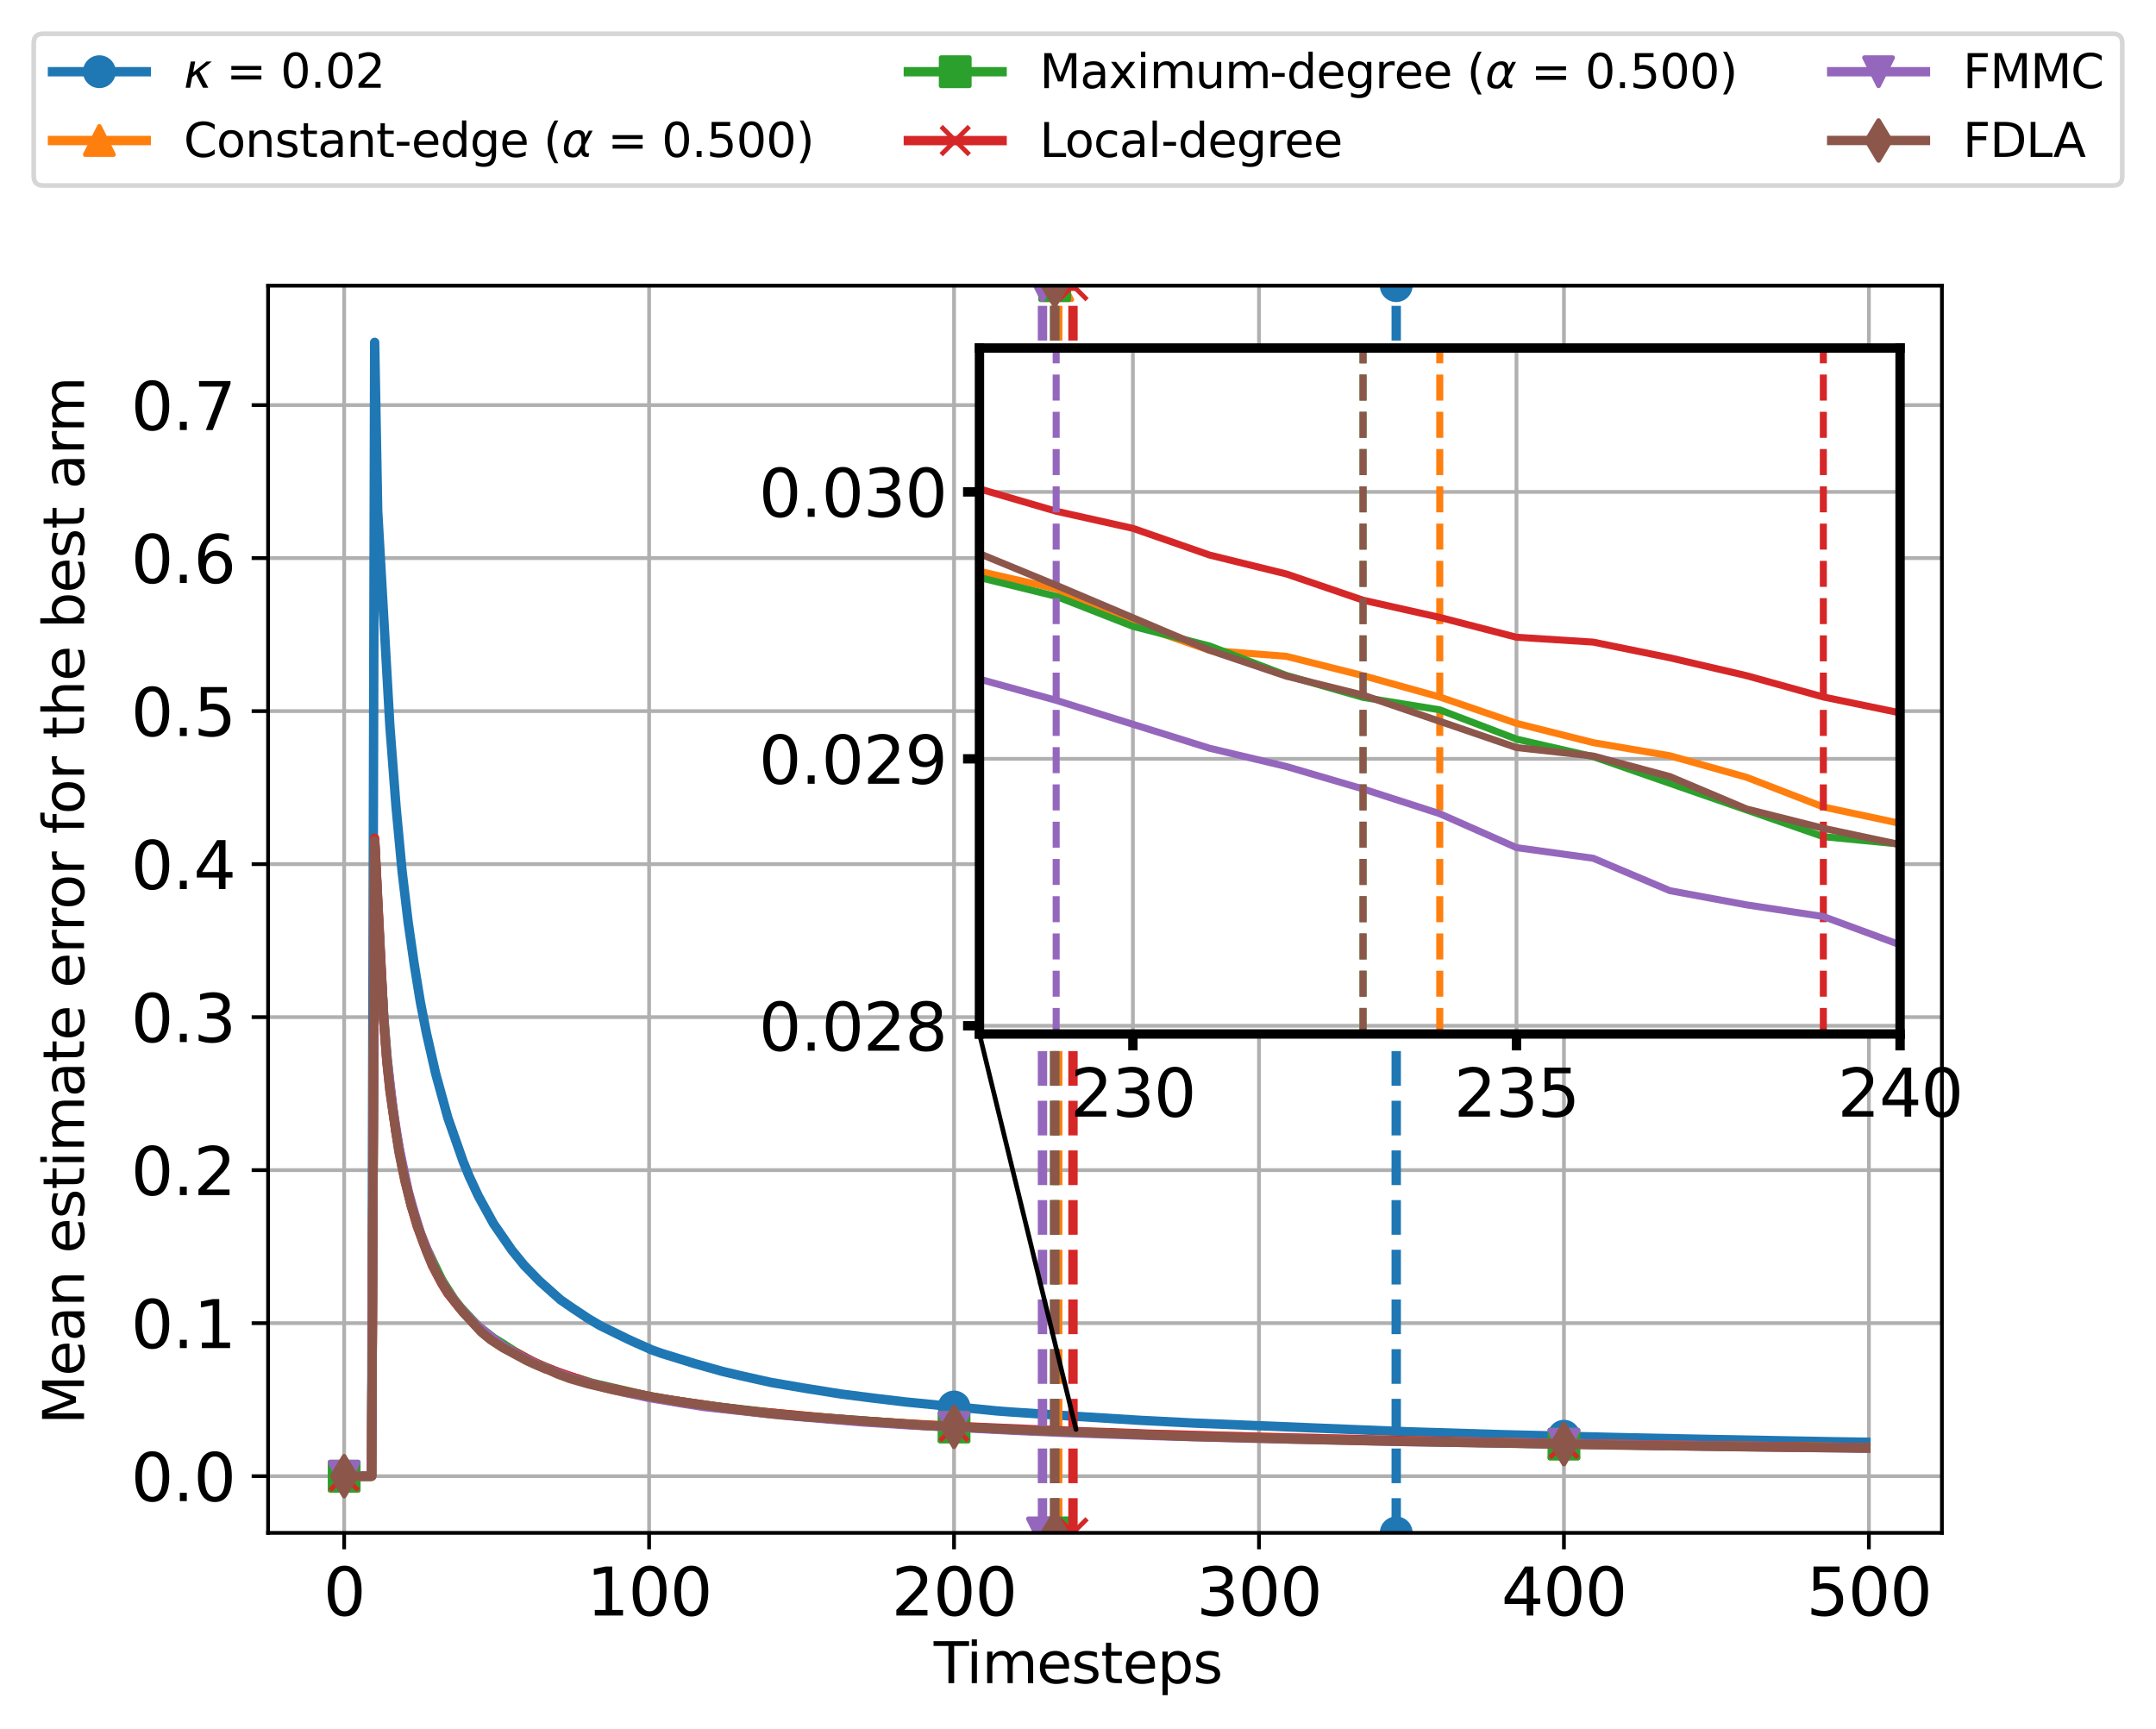 <?xml version="1.0" encoding="utf-8" standalone="no"?>
<!DOCTYPE svg PUBLIC "-//W3C//DTD SVG 1.1//EN"
  "http://www.w3.org/Graphics/SVG/1.1/DTD/svg11.dtd">
<svg xmlns:xlink="http://www.w3.org/1999/xlink" width="459.991pt" height="368.824pt" viewBox="0 0 459.991 368.824" xmlns="http://www.w3.org/2000/svg" version="1.1">
 <defs>
  <style type="text/css">*{stroke-linejoin: round; stroke-linecap: butt}</style>
 </defs>
 <g id="figure_1">
  <g id="patch_1">
   <path d="M 0 368.824 
L 459.991 368.824 
L 459.991 0 
L 0 0 
z
" style="fill: #ffffff"/>
  </g>
  <g id="axes_1">
   <g id="patch_2">
    <path d="M 57.195 327.064 
L 414.315 327.064 
L 414.315 60.952 
L 57.195 60.952 
z
" style="fill: #ffffff"/>
   </g>
   <g id="PolyCollection_1">
    <path d="M 221.767 304.998 
L 221.767 305.837 
L 229.575 305.837 
L 229.575 304.998 
L 229.575 304.998 
L 221.767 304.998 
z
" clip-path="url(#pcb32b537ea)" style="fill-opacity: 0.2"/>
   </g>
   <g id="matplotlib.axis_1">
    <g id="xtick_1">
     <g id="line2d_1">
      <path d="M 73.428 327.064 
L 73.428 60.952 
" clip-path="url(#pcb32b537ea)" style="fill: none; stroke: #b0b0b0; stroke-width: 0.8; stroke-linecap: square"/>
     </g>
     <g id="line2d_2">
      <defs>
       <path id="m7ed388813e" d="M 0 0 
L 0 3.5 
" style="stroke: #000000; stroke-width: 0.8"/>
      </defs>
      <g>
       <use xlink:href="#m7ed388813e" x="73.428" y="327.064" style="stroke: #000000; stroke-width: 0.8"/>
      </g>
     </g>
     <g id="text_1">
      <!-- 0 -->
      <g transform="translate(68.974 344.702) scale(0.14 -0.14)">
       <defs>
        <path id="DejaVuSans-30" d="M 2034 4250 
Q 1547 4250 1301 3770 
Q 1056 3291 1056 2328 
Q 1056 1369 1301 889 
Q 1547 409 2034 409 
Q 2525 409 2770 889 
Q 3016 1369 3016 2328 
Q 3016 3291 2770 3770 
Q 2525 4250 2034 4250 
z
M 2034 4750 
Q 2819 4750 3233 4129 
Q 3647 3509 3647 2328 
Q 3647 1150 3233 529 
Q 2819 -91 2034 -91 
Q 1250 -91 836 529 
Q 422 1150 422 2328 
Q 422 3509 836 4129 
Q 1250 4750 2034 4750 
z
" transform="scale(0.016)"/>
       </defs>
       <use xlink:href="#DejaVuSans-30"/>
      </g>
     </g>
    </g>
    <g id="xtick_2">
     <g id="line2d_3">
      <path d="M 138.489 327.064 
L 138.489 60.952 
" clip-path="url(#pcb32b537ea)" style="fill: none; stroke: #b0b0b0; stroke-width: 0.8; stroke-linecap: square"/>
     </g>
     <g id="line2d_4">
      <g>
       <use xlink:href="#m7ed388813e" x="138.489" y="327.064" style="stroke: #000000; stroke-width: 0.8"/>
      </g>
     </g>
     <g id="text_2">
      <!-- 100 -->
      <g transform="translate(125.128 344.702) scale(0.14 -0.14)">
       <defs>
        <path id="DejaVuSans-31" d="M 794 531 
L 1825 531 
L 1825 4091 
L 703 3866 
L 703 4441 
L 1819 4666 
L 2450 4666 
L 2450 531 
L 3481 531 
L 3481 0 
L 794 0 
L 794 531 
z
" transform="scale(0.016)"/>
       </defs>
       <use xlink:href="#DejaVuSans-31"/>
       <use xlink:href="#DejaVuSans-30" x="63.623"/>
       <use xlink:href="#DejaVuSans-30" x="127.246"/>
      </g>
     </g>
    </g>
    <g id="xtick_3">
     <g id="line2d_5">
      <path d="M 203.55 327.064 
L 203.55 60.952 
" clip-path="url(#pcb32b537ea)" style="fill: none; stroke: #b0b0b0; stroke-width: 0.8; stroke-linecap: square"/>
     </g>
     <g id="line2d_6">
      <g>
       <use xlink:href="#m7ed388813e" x="203.55" y="327.064" style="stroke: #000000; stroke-width: 0.8"/>
      </g>
     </g>
     <g id="text_3">
      <!-- 200 -->
      <g transform="translate(190.189 344.702) scale(0.14 -0.14)">
       <defs>
        <path id="DejaVuSans-32" d="M 1228 531 
L 3431 531 
L 3431 0 
L 469 0 
L 469 531 
Q 828 903 1448 1529 
Q 2069 2156 2228 2338 
Q 2531 2678 2651 2914 
Q 2772 3150 2772 3378 
Q 2772 3750 2511 3984 
Q 2250 4219 1831 4219 
Q 1534 4219 1204 4116 
Q 875 4013 500 3803 
L 500 4441 
Q 881 4594 1212 4672 
Q 1544 4750 1819 4750 
Q 2544 4750 2975 4387 
Q 3406 4025 3406 3419 
Q 3406 3131 3298 2873 
Q 3191 2616 2906 2266 
Q 2828 2175 2409 1742 
Q 1991 1309 1228 531 
z
" transform="scale(0.016)"/>
       </defs>
       <use xlink:href="#DejaVuSans-32"/>
       <use xlink:href="#DejaVuSans-30" x="63.623"/>
       <use xlink:href="#DejaVuSans-30" x="127.246"/>
      </g>
     </g>
    </g>
    <g id="xtick_4">
     <g id="line2d_7">
      <path d="M 268.611 327.064 
L 268.611 60.952 
" clip-path="url(#pcb32b537ea)" style="fill: none; stroke: #b0b0b0; stroke-width: 0.8; stroke-linecap: square"/>
     </g>
     <g id="line2d_8">
      <g>
       <use xlink:href="#m7ed388813e" x="268.611" y="327.064" style="stroke: #000000; stroke-width: 0.8"/>
      </g>
     </g>
     <g id="text_4">
      <!-- 300 -->
      <g transform="translate(255.25 344.702) scale(0.14 -0.14)">
       <defs>
        <path id="DejaVuSans-33" d="M 2597 2516 
Q 3050 2419 3304 2112 
Q 3559 1806 3559 1356 
Q 3559 666 3084 287 
Q 2609 -91 1734 -91 
Q 1441 -91 1130 -33 
Q 819 25 488 141 
L 488 750 
Q 750 597 1062 519 
Q 1375 441 1716 441 
Q 2309 441 2620 675 
Q 2931 909 2931 1356 
Q 2931 1769 2642 2001 
Q 2353 2234 1838 2234 
L 1294 2234 
L 1294 2753 
L 1863 2753 
Q 2328 2753 2575 2939 
Q 2822 3125 2822 3475 
Q 2822 3834 2567 4026 
Q 2313 4219 1838 4219 
Q 1578 4219 1281 4162 
Q 984 4106 628 3988 
L 628 4550 
Q 988 4650 1302 4700 
Q 1616 4750 1894 4750 
Q 2613 4750 3031 4423 
Q 3450 4097 3450 3541 
Q 3450 3153 3228 2886 
Q 3006 2619 2597 2516 
z
" transform="scale(0.016)"/>
       </defs>
       <use xlink:href="#DejaVuSans-33"/>
       <use xlink:href="#DejaVuSans-30" x="63.623"/>
       <use xlink:href="#DejaVuSans-30" x="127.246"/>
      </g>
     </g>
    </g>
    <g id="xtick_5">
     <g id="line2d_9">
      <path d="M 333.672 327.064 
L 333.672 60.952 
" clip-path="url(#pcb32b537ea)" style="fill: none; stroke: #b0b0b0; stroke-width: 0.8; stroke-linecap: square"/>
     </g>
     <g id="line2d_10">
      <g>
       <use xlink:href="#m7ed388813e" x="333.672" y="327.064" style="stroke: #000000; stroke-width: 0.8"/>
      </g>
     </g>
     <g id="text_5">
      <!-- 400 -->
      <g transform="translate(320.311 344.702) scale(0.14 -0.14)">
       <defs>
        <path id="DejaVuSans-34" d="M 2419 4116 
L 825 1625 
L 2419 1625 
L 2419 4116 
z
M 2253 4666 
L 3047 4666 
L 3047 1625 
L 3713 1625 
L 3713 1100 
L 3047 1100 
L 3047 0 
L 2419 0 
L 2419 1100 
L 313 1100 
L 313 1709 
L 2253 4666 
z
" transform="scale(0.016)"/>
       </defs>
       <use xlink:href="#DejaVuSans-34"/>
       <use xlink:href="#DejaVuSans-30" x="63.623"/>
       <use xlink:href="#DejaVuSans-30" x="127.246"/>
      </g>
     </g>
    </g>
    <g id="xtick_6">
     <g id="line2d_11">
      <path d="M 398.733 327.064 
L 398.733 60.952 
" clip-path="url(#pcb32b537ea)" style="fill: none; stroke: #b0b0b0; stroke-width: 0.8; stroke-linecap: square"/>
     </g>
     <g id="line2d_12">
      <g>
       <use xlink:href="#m7ed388813e" x="398.733" y="327.064" style="stroke: #000000; stroke-width: 0.8"/>
      </g>
     </g>
     <g id="text_6">
      <!-- 500 -->
      <g transform="translate(385.372 344.702) scale(0.14 -0.14)">
       <defs>
        <path id="DejaVuSans-35" d="M 691 4666 
L 3169 4666 
L 3169 4134 
L 1269 4134 
L 1269 2991 
Q 1406 3038 1543 3061 
Q 1681 3084 1819 3084 
Q 2600 3084 3056 2656 
Q 3513 2228 3513 1497 
Q 3513 744 3044 326 
Q 2575 -91 1722 -91 
Q 1428 -91 1123 -41 
Q 819 9 494 109 
L 494 744 
Q 775 591 1075 516 
Q 1375 441 1709 441 
Q 2250 441 2565 725 
Q 2881 1009 2881 1497 
Q 2881 1984 2565 2268 
Q 2250 2553 1709 2553 
Q 1456 2553 1204 2497 
Q 953 2441 691 2322 
L 691 4666 
z
" transform="scale(0.016)"/>
       </defs>
       <use xlink:href="#DejaVuSans-35"/>
       <use xlink:href="#DejaVuSans-30" x="63.623"/>
       <use xlink:href="#DejaVuSans-30" x="127.246"/>
      </g>
     </g>
    </g>
   </g>
   <g id="matplotlib.axis_2">
    <g id="ytick_1">
     <g id="line2d_13">
      <path d="M 57.195 314.968 
L 414.315 314.968 
" clip-path="url(#pcb32b537ea)" style="fill: none; stroke: #b0b0b0; stroke-width: 0.8; stroke-linecap: square"/>
     </g>
     <g id="line2d_14">
      <defs>
       <path id="m2d69fd4d0e" d="M 0 0 
L -3.5 0 
" style="stroke: #000000; stroke-width: 0.8"/>
      </defs>
      <g>
       <use xlink:href="#m2d69fd4d0e" x="57.195" y="314.968" style="stroke: #000000; stroke-width: 0.8"/>
      </g>
     </g>
     <g id="text_7">
      <!-- 0.0 -->
      <g transform="translate(27.931 320.287) scale(0.14 -0.14)">
       <defs>
        <path id="DejaVuSans-2e" d="M 684 794 
L 1344 794 
L 1344 0 
L 684 0 
L 684 794 
z
" transform="scale(0.016)"/>
       </defs>
       <use xlink:href="#DejaVuSans-30"/>
       <use xlink:href="#DejaVuSans-2e" x="63.623"/>
       <use xlink:href="#DejaVuSans-30" x="95.41"/>
      </g>
     </g>
    </g>
    <g id="ytick_2">
     <g id="line2d_15">
      <path d="M 57.195 282.32 
L 414.315 282.32 
" clip-path="url(#pcb32b537ea)" style="fill: none; stroke: #b0b0b0; stroke-width: 0.8; stroke-linecap: square"/>
     </g>
     <g id="line2d_16">
      <g>
       <use xlink:href="#m2d69fd4d0e" x="57.195" y="282.32" style="stroke: #000000; stroke-width: 0.8"/>
      </g>
     </g>
     <g id="text_8">
      <!-- 0.1 -->
      <g transform="translate(27.931 287.639) scale(0.14 -0.14)">
       <use xlink:href="#DejaVuSans-30"/>
       <use xlink:href="#DejaVuSans-2e" x="63.623"/>
       <use xlink:href="#DejaVuSans-31" x="95.41"/>
      </g>
     </g>
    </g>
    <g id="ytick_3">
     <g id="line2d_17">
      <path d="M 57.195 249.672 
L 414.315 249.672 
" clip-path="url(#pcb32b537ea)" style="fill: none; stroke: #b0b0b0; stroke-width: 0.8; stroke-linecap: square"/>
     </g>
     <g id="line2d_18">
      <g>
       <use xlink:href="#m2d69fd4d0e" x="57.195" y="249.672" style="stroke: #000000; stroke-width: 0.8"/>
      </g>
     </g>
     <g id="text_9">
      <!-- 0.2 -->
      <g transform="translate(27.931 254.991) scale(0.14 -0.14)">
       <use xlink:href="#DejaVuSans-30"/>
       <use xlink:href="#DejaVuSans-2e" x="63.623"/>
       <use xlink:href="#DejaVuSans-32" x="95.41"/>
      </g>
     </g>
    </g>
    <g id="ytick_4">
     <g id="line2d_19">
      <path d="M 57.195 217.024 
L 414.315 217.024 
" clip-path="url(#pcb32b537ea)" style="fill: none; stroke: #b0b0b0; stroke-width: 0.8; stroke-linecap: square"/>
     </g>
     <g id="line2d_20">
      <g>
       <use xlink:href="#m2d69fd4d0e" x="57.195" y="217.024" style="stroke: #000000; stroke-width: 0.8"/>
      </g>
     </g>
     <g id="text_10">
      <!-- 0.3 -->
      <g transform="translate(27.931 222.343) scale(0.14 -0.14)">
       <use xlink:href="#DejaVuSans-30"/>
       <use xlink:href="#DejaVuSans-2e" x="63.623"/>
       <use xlink:href="#DejaVuSans-33" x="95.41"/>
      </g>
     </g>
    </g>
    <g id="ytick_5">
     <g id="line2d_21">
      <path d="M 57.195 184.376 
L 414.315 184.376 
" clip-path="url(#pcb32b537ea)" style="fill: none; stroke: #b0b0b0; stroke-width: 0.8; stroke-linecap: square"/>
     </g>
     <g id="line2d_22">
      <g>
       <use xlink:href="#m2d69fd4d0e" x="57.195" y="184.376" style="stroke: #000000; stroke-width: 0.8"/>
      </g>
     </g>
     <g id="text_11">
      <!-- 0.4 -->
      <g transform="translate(27.931 189.695) scale(0.14 -0.14)">
       <use xlink:href="#DejaVuSans-30"/>
       <use xlink:href="#DejaVuSans-2e" x="63.623"/>
       <use xlink:href="#DejaVuSans-34" x="95.41"/>
      </g>
     </g>
    </g>
    <g id="ytick_6">
     <g id="line2d_23">
      <path d="M 57.195 151.728 
L 414.315 151.728 
" clip-path="url(#pcb32b537ea)" style="fill: none; stroke: #b0b0b0; stroke-width: 0.8; stroke-linecap: square"/>
     </g>
     <g id="line2d_24">
      <g>
       <use xlink:href="#m2d69fd4d0e" x="57.195" y="151.728" style="stroke: #000000; stroke-width: 0.8"/>
      </g>
     </g>
     <g id="text_12">
      <!-- 0.5 -->
      <g transform="translate(27.931 157.047) scale(0.14 -0.14)">
       <use xlink:href="#DejaVuSans-30"/>
       <use xlink:href="#DejaVuSans-2e" x="63.623"/>
       <use xlink:href="#DejaVuSans-35" x="95.41"/>
      </g>
     </g>
    </g>
    <g id="ytick_7">
     <g id="line2d_25">
      <path d="M 57.195 119.081 
L 414.315 119.081 
" clip-path="url(#pcb32b537ea)" style="fill: none; stroke: #b0b0b0; stroke-width: 0.8; stroke-linecap: square"/>
     </g>
     <g id="line2d_26">
      <g>
       <use xlink:href="#m2d69fd4d0e" x="57.195" y="119.081" style="stroke: #000000; stroke-width: 0.8"/>
      </g>
     </g>
     <g id="text_13">
      <!-- 0.6 -->
      <g transform="translate(27.931 124.399) scale(0.14 -0.14)">
       <defs>
        <path id="DejaVuSans-36" d="M 2113 2584 
Q 1688 2584 1439 2293 
Q 1191 2003 1191 1497 
Q 1191 994 1439 701 
Q 1688 409 2113 409 
Q 2538 409 2786 701 
Q 3034 994 3034 1497 
Q 3034 2003 2786 2293 
Q 2538 2584 2113 2584 
z
M 3366 4563 
L 3366 3988 
Q 3128 4100 2886 4159 
Q 2644 4219 2406 4219 
Q 1781 4219 1451 3797 
Q 1122 3375 1075 2522 
Q 1259 2794 1537 2939 
Q 1816 3084 2150 3084 
Q 2853 3084 3261 2657 
Q 3669 2231 3669 1497 
Q 3669 778 3244 343 
Q 2819 -91 2113 -91 
Q 1303 -91 875 529 
Q 447 1150 447 2328 
Q 447 3434 972 4092 
Q 1497 4750 2381 4750 
Q 2619 4750 2861 4703 
Q 3103 4656 3366 4563 
z
" transform="scale(0.016)"/>
       </defs>
       <use xlink:href="#DejaVuSans-30"/>
       <use xlink:href="#DejaVuSans-2e" x="63.623"/>
       <use xlink:href="#DejaVuSans-36" x="95.41"/>
      </g>
     </g>
    </g>
    <g id="ytick_8">
     <g id="line2d_27">
      <path d="M 57.195 86.433 
L 414.315 86.433 
" clip-path="url(#pcb32b537ea)" style="fill: none; stroke: #b0b0b0; stroke-width: 0.8; stroke-linecap: square"/>
     </g>
     <g id="line2d_28">
      <g>
       <use xlink:href="#m2d69fd4d0e" x="57.195" y="86.433" style="stroke: #000000; stroke-width: 0.8"/>
      </g>
     </g>
     <g id="text_14">
      <!-- 0.7 -->
      <g transform="translate(27.931 91.752) scale(0.14 -0.14)">
       <defs>
        <path id="DejaVuSans-37" d="M 525 4666 
L 3525 4666 
L 3525 4397 
L 1831 0 
L 1172 0 
L 2766 4134 
L 525 4134 
L 525 4666 
z
" transform="scale(0.016)"/>
       </defs>
       <use xlink:href="#DejaVuSans-30"/>
       <use xlink:href="#DejaVuSans-2e" x="63.623"/>
       <use xlink:href="#DejaVuSans-37" x="95.41"/>
      </g>
     </g>
    </g>
   </g>
   <g id="line2d_29">
    <path d="M 73.428 314.968 
L 79.284 314.968 
L 79.934 73.048 
L 80.585 109.035 
L 83.187 154.998 
L 84.488 172.025 
L 85.79 185.925 
L 87.091 196.836 
L 88.392 205.875 
L 89.693 213.843 
L 90.995 220.487 
L 92.946 229.057 
L 95.549 238.498 
L 98.802 247.793 
L 100.103 250.996 
L 102.055 255.189 
L 105.308 261.11 
L 109.212 266.755 
L 111.814 269.953 
L 115.067 273.308 
L 119.621 277.363 
L 122.224 279.158 
L 123.525 280.015 
L 125.477 281.323 
L 128.079 282.857 
L 133.935 285.725 
L 135.887 286.615 
L 139.14 288.056 
L 141.092 288.745 
L 148.248 290.959 
L 154.104 292.606 
L 158.007 293.523 
L 161.911 294.393 
L 164.513 294.97 
L 171.67 296.197 
L 179.478 297.441 
L 186.634 298.354 
L 193.14 299.126 
L 212.659 301.045 
L 215.912 301.288 
L 229.575 302.202 
L 243.237 303.049 
L 254.948 303.648 
L 299.84 305.474 
L 320.009 306.096 
L 334.323 306.46 
L 347.335 306.776 
L 363.6 307.107 
L 390.926 307.615 
L 398.083 307.724 
L 398.083 307.724 
" clip-path="url(#pcb32b537ea)" style="fill: none; stroke: #1f77b4; stroke-width: 2; stroke-linecap: square"/>
    <defs>
     <path id="m33274b8ca6" d="M 0 3 
C 0.796 3 1.559 2.684 2.121 2.121 
C 2.684 1.559 3 0.796 3 0 
C 3 -0.796 2.684 -1.559 2.121 -2.121 
C 1.559 -2.684 0.796 -3 0 -3 
C -0.796 -3 -1.559 -2.684 -2.121 -2.121 
C -2.684 -1.559 -3 -0.796 -3 0 
C -3 0.796 -2.684 1.559 -2.121 2.121 
C -1.559 2.684 -0.796 3 0 3 
z
" style="stroke: #1f77b4"/>
    </defs>
    <g clip-path="url(#pcb32b537ea)">
     <use xlink:href="#m33274b8ca6" x="73.428" y="314.968" style="fill: #1f77b4; stroke: #1f77b4"/>
     <use xlink:href="#m33274b8ca6" x="203.55" y="300.204" style="fill: #1f77b4; stroke: #1f77b4"/>
     <use xlink:href="#m33274b8ca6" x="333.672" y="306.442" style="fill: #1f77b4; stroke: #1f77b4"/>
    </g>
   </g>
   <g id="line2d_30">
    <path d="M 297.889 327.064 
L 297.889 60.952 
" clip-path="url(#pcb32b537ea)" style="fill: none; stroke-dasharray: 7.4,3.2; stroke-dashoffset: 0; stroke: #1f77b4; stroke-width: 2"/>
    <g clip-path="url(#pcb32b537ea)">
     <use xlink:href="#m33274b8ca6" x="297.889" y="327.064" style="fill: #1f77b4; stroke: #1f77b4"/>
     <use xlink:href="#m33274b8ca6" x="297.889" y="60.952" style="fill: #1f77b4; stroke: #1f77b4"/>
    </g>
   </g>
   <g id="line2d_31">
    <path d="M 73.428 314.968 
L 79.284 314.968 
L 79.934 180.127 
L 81.235 206.388 
L 81.886 217.922 
L 82.537 226.036 
L 83.838 237.042 
L 85.139 245.589 
L 86.44 252.093 
L 89.043 261.501 
L 90.995 266.481 
L 91.645 267.686 
L 93.597 272.013 
L 94.898 274.293 
L 96.85 277.255 
L 99.452 280.533 
L 100.103 281.142 
L 100.754 281.985 
L 104.007 284.995 
L 106.609 286.673 
L 108.561 287.918 
L 112.465 290.032 
L 118.971 292.905 
L 120.272 293.312 
L 121.573 293.682 
L 124.176 294.547 
L 129.381 296.168 
L 132.634 296.945 
L 143.694 298.997 
L 154.104 300.47 
L 159.309 301.053 
L 183.381 303.205 
L 211.357 304.825 
L 216.562 305.051 
L 219.815 305.225 
L 225.02 305.398 
L 243.888 306.048 
L 256.25 306.379 
L 308.298 307.575 
L 351.889 308.308 
L 398.083 308.902 
L 398.083 308.902 
" clip-path="url(#pcb32b537ea)" style="fill: none; stroke: #ff7f0e; stroke-width: 2; stroke-linecap: square"/>
    <defs>
     <path id="m923ccc87a3" d="M 0 -3 
L -3 3 
L 3 3 
z
" style="stroke: #ff7f0e; stroke-linejoin: miter"/>
    </defs>
    <g clip-path="url(#pcb32b537ea)">
     <use xlink:href="#m923ccc87a3" x="73.428" y="314.968" style="fill: #ff7f0e; stroke: #ff7f0e; stroke-linejoin: miter"/>
     <use xlink:href="#m923ccc87a3" x="203.55" y="304.444" style="fill: #ff7f0e; stroke: #ff7f0e; stroke-linejoin: miter"/>
     <use xlink:href="#m923ccc87a3" x="333.672" y="308.027" style="fill: #ff7f0e; stroke: #ff7f0e; stroke-linejoin: miter"/>
    </g>
   </g>
   <g id="line2d_32">
    <path d="M 225.671 327.064 
L 225.671 60.952 
" clip-path="url(#pcb32b537ea)" style="fill: none; stroke-dasharray: 7.4,3.2; stroke-dashoffset: 0; stroke: #ff7f0e; stroke-width: 2"/>
    <g clip-path="url(#pcb32b537ea)">
     <use xlink:href="#m923ccc87a3" x="225.671" y="327.064" style="fill: #ff7f0e; stroke: #ff7f0e; stroke-linejoin: miter"/>
     <use xlink:href="#m923ccc87a3" x="225.671" y="60.952" style="fill: #ff7f0e; stroke: #ff7f0e; stroke-linejoin: miter"/>
    </g>
   </g>
   <g id="line2d_33">
    <path d="M 73.428 314.968 
L 79.284 314.968 
L 79.934 179.515 
L 81.235 205.919 
L 81.886 217.018 
L 82.537 225.204 
L 83.187 231.812 
L 84.488 241.419 
L 85.79 248.517 
L 87.091 254.647 
L 87.741 257.282 
L 89.693 263.202 
L 90.344 265.134 
L 94.248 273.165 
L 96.85 277.238 
L 98.151 278.897 
L 101.404 282.375 
L 102.055 283.047 
L 103.356 284.037 
L 105.308 285.57 
L 107.26 286.773 
L 109.862 288.449 
L 113.766 290.658 
L 120.923 293.588 
L 123.525 294.28 
L 126.127 295.099 
L 138.489 297.971 
L 143.694 298.861 
L 153.453 300.25 
L 170.369 302.16 
L 197.695 304.172 
L 208.104 304.664 
L 217.213 305.101 
L 222.418 305.301 
L 229.575 305.604 
L 249.093 306.264 
L 260.153 306.567 
L 266.659 306.739 
L 295.937 307.393 
L 313.503 307.748 
L 333.022 308.115 
L 361.648 308.505 
L 398.083 308.907 
L 398.083 308.907 
" clip-path="url(#pcb32b537ea)" style="fill: none; stroke: #2ca02c; stroke-width: 2; stroke-linecap: square"/>
    <defs>
     <path id="m4c740feba6" d="M -3 3 
L 3 3 
L 3 -3 
L -3 -3 
z
" style="stroke: #2ca02c; stroke-linejoin: miter"/>
    </defs>
    <g clip-path="url(#pcb32b537ea)">
     <use xlink:href="#m4c740feba6" x="73.428" y="314.968" style="fill: #2ca02c; stroke: #2ca02c; stroke-linejoin: miter"/>
     <use xlink:href="#m4c740feba6" x="203.55" y="304.472" style="fill: #2ca02c; stroke: #2ca02c; stroke-linejoin: miter"/>
     <use xlink:href="#m4c740feba6" x="333.672" y="308.127" style="fill: #2ca02c; stroke: #2ca02c; stroke-linejoin: miter"/>
    </g>
   </g>
   <g id="line2d_34">
    <path d="M 225.02 327.064 
L 225.02 60.952 
" clip-path="url(#pcb32b537ea)" style="fill: none; stroke-dasharray: 7.4,3.2; stroke-dashoffset: 0; stroke: #2ca02c; stroke-width: 2"/>
    <g clip-path="url(#pcb32b537ea)">
     <use xlink:href="#m4c740feba6" x="225.02" y="327.064" style="fill: #2ca02c; stroke: #2ca02c; stroke-linejoin: miter"/>
     <use xlink:href="#m4c740feba6" x="225.02" y="60.952" style="fill: #2ca02c; stroke: #2ca02c; stroke-linejoin: miter"/>
    </g>
   </g>
   <g id="line2d_35">
    <path d="M 73.428 314.968 
L 79.284 314.968 
L 79.934 178.86 
L 81.886 217.998 
L 82.537 226.503 
L 83.187 232.424 
L 84.488 241.619 
L 85.79 248.872 
L 87.741 257.231 
L 89.043 261.706 
L 90.995 266.923 
L 92.296 270.134 
L 94.248 273.83 
L 95.549 275.943 
L 98.151 279.191 
L 101.404 282.622 
L 104.007 284.946 
L 105.959 286.416 
L 108.561 287.979 
L 109.862 288.547 
L 111.163 289.224 
L 114.416 290.909 
L 116.368 291.79 
L 118.32 292.53 
L 125.477 295.038 
L 128.079 295.734 
L 139.79 298.271 
L 153.453 300.278 
L 159.959 301.077 
L 163.212 301.414 
L 166.465 301.689 
L 170.369 302.051 
L 176.224 302.623 
L 181.429 303.073 
L 185.984 303.358 
L 195.092 303.964 
L 232.177 305.55 
L 237.382 305.708 
L 245.189 306.01 
L 254.948 306.285 
L 260.804 306.458 
L 270.563 306.736 
L 286.178 307.087 
L 310.25 307.602 
L 327.817 307.933 
L 366.203 308.501 
L 398.083 308.897 
L 398.083 308.897 
" clip-path="url(#pcb32b537ea)" style="fill: none; stroke: #d62728; stroke-width: 2; stroke-linecap: square"/>
    <defs>
     <path id="mcedbae12f1" d="M -3 3 
L 3 -3 
M -3 -3 
L 3 3 
" style="stroke: #d62728"/>
    </defs>
    <g clip-path="url(#pcb32b537ea)">
     <use xlink:href="#mcedbae12f1" x="73.428" y="314.968" style="fill: #d62728; stroke: #d62728"/>
     <use xlink:href="#mcedbae12f1" x="203.55" y="304.396" style="fill: #d62728; stroke: #d62728"/>
     <use xlink:href="#mcedbae12f1" x="333.672" y="308.023" style="fill: #d62728; stroke: #d62728"/>
    </g>
   </g>
   <g id="line2d_36">
    <path d="M 228.924 327.064 
L 228.924 60.952 
" clip-path="url(#pcb32b537ea)" style="fill: none; stroke-dasharray: 7.4,3.2; stroke-dashoffset: 0; stroke: #d62728; stroke-width: 2"/>
    <g clip-path="url(#pcb32b537ea)">
     <use xlink:href="#mcedbae12f1" x="228.924" y="327.064" style="fill: #d62728; stroke: #d62728"/>
     <use xlink:href="#mcedbae12f1" x="228.924" y="60.952" style="fill: #d62728; stroke: #d62728"/>
    </g>
   </g>
   <g id="line2d_37">
    <path d="M 73.428 314.968 
L 79.284 314.968 
L 79.934 179.661 
L 81.235 206.236 
L 81.886 217.303 
L 82.537 225.355 
L 83.838 236.681 
L 85.139 244.898 
L 87.091 254.208 
L 88.392 258.793 
L 89.693 263.064 
L 92.946 271.2 
L 94.898 274.566 
L 96.85 277.381 
L 98.802 279.862 
L 101.404 282.477 
L 105.308 285.725 
L 107.26 287.17 
L 109.862 288.723 
L 111.814 289.804 
L 115.067 291.367 
L 117.67 292.494 
L 121.573 293.933 
L 123.525 294.569 
L 124.826 294.978 
L 126.127 295.287 
L 128.079 295.82 
L 133.284 297.034 
L 134.585 297.336 
L 138.489 298.189 
L 143.043 298.933 
L 145.646 299.386 
L 150.2 300.103 
L 166.465 301.88 
L 170.369 302.228 
L 184.032 303.388 
L 189.887 303.75 
L 193.791 304.008 
L 215.912 305.147 
L 219.165 305.298 
L 228.273 305.679 
L 236.081 305.955 
L 245.84 306.286 
L 254.948 306.541 
L 266.659 306.853 
L 276.418 307.064 
L 284.876 307.235 
L 293.334 307.428 
L 299.84 307.58 
L 379.215 308.78 
L 398.083 308.983 
L 398.083 308.983 
" clip-path="url(#pcb32b537ea)" style="fill: none; stroke: #9467bd; stroke-width: 2; stroke-linecap: square"/>
    <defs>
     <path id="m550f57d34b" d="M -0 3 
L 3 -3 
L -3 -3 
z
" style="stroke: #9467bd; stroke-linejoin: miter"/>
    </defs>
    <g clip-path="url(#pcb32b537ea)">
     <use xlink:href="#m550f57d34b" x="73.428" y="314.968" style="fill: #9467bd; stroke: #9467bd; stroke-linejoin: miter"/>
     <use xlink:href="#m550f57d34b" x="203.55" y="304.559" style="fill: #9467bd; stroke: #9467bd; stroke-linejoin: miter"/>
     <use xlink:href="#m550f57d34b" x="333.672" y="308.159" style="fill: #9467bd; stroke: #9467bd; stroke-linejoin: miter"/>
    </g>
   </g>
   <g id="line2d_38">
    <path d="M 222.418 327.064 
L 222.418 60.952 
" clip-path="url(#pcb32b537ea)" style="fill: none; stroke-dasharray: 7.4,3.2; stroke-dashoffset: 0; stroke: #9467bd; stroke-width: 2"/>
    <g clip-path="url(#pcb32b537ea)">
     <use xlink:href="#m550f57d34b" x="222.418" y="327.064" style="fill: #9467bd; stroke: #9467bd; stroke-linejoin: miter"/>
     <use xlink:href="#m550f57d34b" x="222.418" y="60.952" style="fill: #9467bd; stroke: #9467bd; stroke-linejoin: miter"/>
    </g>
   </g>
   <g id="line2d_39">
    <path d="M 73.428 314.968 
L 79.284 314.968 
L 79.934 179.447 
L 81.886 217.84 
L 82.537 226.389 
L 83.187 232.696 
L 84.488 241.672 
L 85.139 245.923 
L 86.44 252.139 
L 87.741 257.203 
L 89.043 261.496 
L 90.995 266.895 
L 92.296 269.918 
L 94.248 273.634 
L 96.199 276.671 
L 97.501 278.309 
L 98.802 279.993 
L 102.706 284.227 
L 104.657 285.839 
L 107.26 287.538 
L 112.465 290.346 
L 113.766 290.948 
L 116.368 292.074 
L 117.019 292.282 
L 118.971 293.165 
L 121.573 294.131 
L 125.477 295.264 
L 130.682 296.476 
L 137.188 297.663 
L 139.14 298.06 
L 144.345 298.955 
L 148.899 299.659 
L 163.863 301.59 
L 171.67 302.277 
L 177.526 302.696 
L 184.682 303.229 
L 197.044 304.12 
L 221.117 305.222 
L 254.298 306.505 
L 266.659 306.793 
L 275.117 307.035 
L 288.129 307.331 
L 298.539 307.55 
L 344.733 308.329 
L 353.841 308.456 
L 375.962 308.74 
L 398.083 308.956 
L 398.083 308.956 
" clip-path="url(#pcb32b537ea)" style="fill: none; stroke: #8c564b; stroke-width: 2; stroke-linecap: square"/>
    <defs>
     <path id="m3393bc4f2e" d="M -0 4.243 
L 2.546 0 
L 0 -4.243 
L -2.546 -0 
z
" style="stroke: #8c564b; stroke-linejoin: miter"/>
    </defs>
    <g clip-path="url(#pcb32b537ea)">
     <use xlink:href="#m3393bc4f2e" x="73.428" y="314.968" style="fill: #8c564b; stroke: #8c564b; stroke-linejoin: miter"/>
     <use xlink:href="#m3393bc4f2e" x="203.55" y="304.445" style="fill: #8c564b; stroke: #8c564b; stroke-linejoin: miter"/>
     <use xlink:href="#m3393bc4f2e" x="333.672" y="308.136" style="fill: #8c564b; stroke: #8c564b; stroke-linejoin: miter"/>
    </g>
   </g>
   <g id="line2d_40">
    <path d="M 225.02 327.064 
L 225.02 60.952 
" clip-path="url(#pcb32b537ea)" style="fill: none; stroke-dasharray: 7.4,3.2; stroke-dashoffset: 0; stroke: #8c564b; stroke-width: 2"/>
    <g clip-path="url(#pcb32b537ea)">
     <use xlink:href="#m3393bc4f2e" x="225.02" y="327.064" style="fill: #8c564b; stroke: #8c564b; stroke-linejoin: miter"/>
     <use xlink:href="#m3393bc4f2e" x="225.02" y="60.952" style="fill: #8c564b; stroke: #8c564b; stroke-linejoin: miter"/>
    </g>
   </g>
   <g id="patch_3">
    <path d="M 57.195 327.064 
L 57.195 60.952 
" style="fill: none; stroke: #000000; stroke-width: 0.8; stroke-linejoin: miter; stroke-linecap: square"/>
   </g>
   <g id="patch_4">
    <path d="M 414.315 327.064 
L 414.315 60.952 
" style="fill: none; stroke: #000000; stroke-width: 0.8; stroke-linejoin: miter; stroke-linecap: square"/>
   </g>
   <g id="patch_5">
    <path d="M 57.195 327.064 
L 414.315 327.064 
" style="fill: none; stroke: #000000; stroke-width: 0.8; stroke-linejoin: miter; stroke-linecap: square"/>
   </g>
   <g id="patch_6">
    <path d="M 57.195 60.952 
L 414.315 60.952 
" style="fill: none; stroke: #000000; stroke-width: 0.8; stroke-linejoin: miter; stroke-linecap: square"/>
   </g>
   <g id="axes_2">
    <g id="patch_7">
     <path d="M 208.971 220.619 
L 405.387 220.619 
L 405.387 74.258 
L 208.971 74.258 
z
" style="fill: #ffffff"/>
    </g>
    <g id="matplotlib.axis_3">
     <g id="xtick_7">
      <g id="line2d_41">
       <path d="M 241.707 220.619 
L 241.707 74.258 
" clip-path="url(#pf3d55d5c95)" style="fill: none; stroke: #b0b0b0; stroke-width: 0.8; stroke-linecap: square"/>
      </g>
      <g id="line2d_42">
       <defs>
        <path id="m50f15dae5b" d="M 0 0 
L 0 3.5 
" style="stroke: #000000; stroke-width: 2"/>
       </defs>
       <g>
        <use xlink:href="#m50f15dae5b" x="241.707" y="220.619" style="stroke: #000000; stroke-width: 2"/>
       </g>
      </g>
      <g id="text_15">
       <!-- 230 -->
       <g transform="translate(228.346 238.257) scale(0.14 -0.14)">
        <use xlink:href="#DejaVuSans-32"/>
        <use xlink:href="#DejaVuSans-33" x="63.623"/>
        <use xlink:href="#DejaVuSans-30" x="127.246"/>
       </g>
      </g>
     </g>
     <g id="xtick_8">
      <g id="line2d_43">
       <path d="M 323.547 220.619 
L 323.547 74.258 
" clip-path="url(#pf3d55d5c95)" style="fill: none; stroke: #b0b0b0; stroke-width: 0.8; stroke-linecap: square"/>
      </g>
      <g id="line2d_44">
       <g>
        <use xlink:href="#m50f15dae5b" x="323.547" y="220.619" style="stroke: #000000; stroke-width: 2"/>
       </g>
      </g>
      <g id="text_16">
       <!-- 235 -->
       <g transform="translate(310.186 238.257) scale(0.14 -0.14)">
        <use xlink:href="#DejaVuSans-32"/>
        <use xlink:href="#DejaVuSans-33" x="63.623"/>
        <use xlink:href="#DejaVuSans-35" x="127.246"/>
       </g>
      </g>
     </g>
     <g id="xtick_9">
      <g id="line2d_45">
       <path d="M 405.387 220.619 
L 405.387 74.258 
" clip-path="url(#pf3d55d5c95)" style="fill: none; stroke: #b0b0b0; stroke-width: 0.8; stroke-linecap: square"/>
      </g>
      <g id="line2d_46">
       <g>
        <use xlink:href="#m50f15dae5b" x="405.387" y="220.619" style="stroke: #000000; stroke-width: 2"/>
       </g>
      </g>
      <g id="text_17">
       <!-- 240 -->
       <g transform="translate(392.026 238.257) scale(0.14 -0.14)">
        <use xlink:href="#DejaVuSans-32"/>
        <use xlink:href="#DejaVuSans-34" x="63.623"/>
        <use xlink:href="#DejaVuSans-30" x="127.246"/>
       </g>
      </g>
     </g>
    </g>
    <g id="matplotlib.axis_4">
     <g id="ytick_9">
      <g id="line2d_47">
       <path d="M 208.971 218.862 
L 405.387 218.862 
" clip-path="url(#pf3d55d5c95)" style="fill: none; stroke: #b0b0b0; stroke-width: 0.8; stroke-linecap: square"/>
      </g>
      <g id="line2d_48">
       <defs>
        <path id="m5313b9b395" d="M 0 0 
L -3.5 0 
" style="stroke: #000000; stroke-width: 2"/>
       </defs>
       <g>
        <use xlink:href="#m5313b9b395" x="208.971" y="218.862" style="stroke: #000000; stroke-width: 2"/>
       </g>
      </g>
      <g id="text_18">
       <!-- 0.028 -->
       <g transform="translate(161.892 224.181) scale(0.14 -0.14)">
        <defs>
         <path id="DejaVuSans-38" d="M 2034 2216 
Q 1584 2216 1326 1975 
Q 1069 1734 1069 1313 
Q 1069 891 1326 650 
Q 1584 409 2034 409 
Q 2484 409 2743 651 
Q 3003 894 3003 1313 
Q 3003 1734 2745 1975 
Q 2488 2216 2034 2216 
z
M 1403 2484 
Q 997 2584 770 2862 
Q 544 3141 544 3541 
Q 544 4100 942 4425 
Q 1341 4750 2034 4750 
Q 2731 4750 3128 4425 
Q 3525 4100 3525 3541 
Q 3525 3141 3298 2862 
Q 3072 2584 2669 2484 
Q 3125 2378 3379 2068 
Q 3634 1759 3634 1313 
Q 3634 634 3220 271 
Q 2806 -91 2034 -91 
Q 1263 -91 848 271 
Q 434 634 434 1313 
Q 434 1759 690 2068 
Q 947 2378 1403 2484 
z
M 1172 3481 
Q 1172 3119 1398 2916 
Q 1625 2713 2034 2713 
Q 2441 2713 2670 2916 
Q 2900 3119 2900 3481 
Q 2900 3844 2670 4047 
Q 2441 4250 2034 4250 
Q 1625 4250 1398 4047 
Q 1172 3844 1172 3481 
z
" transform="scale(0.016)"/>
        </defs>
        <use xlink:href="#DejaVuSans-30"/>
        <use xlink:href="#DejaVuSans-2e" x="63.623"/>
        <use xlink:href="#DejaVuSans-30" x="95.41"/>
        <use xlink:href="#DejaVuSans-32" x="159.033"/>
        <use xlink:href="#DejaVuSans-38" x="222.656"/>
       </g>
      </g>
     </g>
     <g id="ytick_10">
      <g id="line2d_49">
       <path d="M 208.971 161.908 
L 405.387 161.908 
" clip-path="url(#pf3d55d5c95)" style="fill: none; stroke: #b0b0b0; stroke-width: 0.8; stroke-linecap: square"/>
      </g>
      <g id="line2d_50">
       <g>
        <use xlink:href="#m5313b9b395" x="208.971" y="161.908" style="stroke: #000000; stroke-width: 2"/>
       </g>
      </g>
      <g id="text_19">
       <!-- 0.029 -->
       <g transform="translate(161.892 167.227) scale(0.14 -0.14)">
        <defs>
         <path id="DejaVuSans-39" d="M 703 97 
L 703 672 
Q 941 559 1184 500 
Q 1428 441 1663 441 
Q 2288 441 2617 861 
Q 2947 1281 2994 2138 
Q 2813 1869 2534 1725 
Q 2256 1581 1919 1581 
Q 1219 1581 811 2004 
Q 403 2428 403 3163 
Q 403 3881 828 4315 
Q 1253 4750 1959 4750 
Q 2769 4750 3195 4129 
Q 3622 3509 3622 2328 
Q 3622 1225 3098 567 
Q 2575 -91 1691 -91 
Q 1453 -91 1209 -44 
Q 966 3 703 97 
z
M 1959 2075 
Q 2384 2075 2632 2365 
Q 2881 2656 2881 3163 
Q 2881 3666 2632 3958 
Q 2384 4250 1959 4250 
Q 1534 4250 1286 3958 
Q 1038 3666 1038 3163 
Q 1038 2656 1286 2365 
Q 1534 2075 1959 2075 
z
" transform="scale(0.016)"/>
        </defs>
        <use xlink:href="#DejaVuSans-30"/>
        <use xlink:href="#DejaVuSans-2e" x="63.623"/>
        <use xlink:href="#DejaVuSans-30" x="95.41"/>
        <use xlink:href="#DejaVuSans-32" x="159.033"/>
        <use xlink:href="#DejaVuSans-39" x="222.656"/>
       </g>
      </g>
     </g>
     <g id="ytick_11">
      <g id="line2d_51">
       <path d="M 208.971 104.954 
L 405.387 104.954 
" clip-path="url(#pf3d55d5c95)" style="fill: none; stroke: #b0b0b0; stroke-width: 0.8; stroke-linecap: square"/>
      </g>
      <g id="line2d_52">
       <g>
        <use xlink:href="#m5313b9b395" x="208.971" y="104.954" style="stroke: #000000; stroke-width: 2"/>
       </g>
      </g>
      <g id="text_20">
       <!-- 0.030 -->
       <g transform="translate(161.892 110.273) scale(0.14 -0.14)">
        <use xlink:href="#DejaVuSans-30"/>
        <use xlink:href="#DejaVuSans-2e" x="63.623"/>
        <use xlink:href="#DejaVuSans-30" x="95.41"/>
        <use xlink:href="#DejaVuSans-33" x="159.033"/>
        <use xlink:href="#DejaVuSans-30" x="222.656"/>
       </g>
      </g>
     </g>
    </g>
    <g id="line2d_53">
     <path d="M 0 0 
" clip-path="url(#pf3d55d5c95)" style="fill: none; stroke: #1f77b4; stroke-width: 1.5; stroke-linecap: square"/>
    </g>
    <g id="line2d_54">
     <path clip-path="url(#pf3d55d5c95)" style="fill: none; stroke-dasharray: 5.55,2.4; stroke-dashoffset: 0; stroke: #1f77b4; stroke-width: 1.5"/>
    </g>
    <g id="line2d_55">
     <path d="M -1 58.768 
L 12.555 62.606 
L 28.923 66.356 
L 45.291 71.719 
L 61.659 78.246 
L 78.027 83.495 
L 94.395 93.117 
L 110.763 96.623 
L 127.131 104.597 
L 143.499 110.148 
L 159.867 113.846 
L 176.235 115.4 
L 192.603 117.572 
L 208.971 121.898 
L 225.339 125.627 
L 241.707 133.04 
L 258.075 138.769 
L 274.443 140.036 
L 290.811 144.158 
L 307.179 148.72 
L 323.547 154.341 
L 339.915 158.454 
L 356.283 161.259 
L 372.651 165.858 
L 389.019 172.186 
L 421.755 179.176 
L 438.123 182.368 
L 460.991 187.468 
L 460.991 187.468 
" clip-path="url(#pf3d55d5c95)" style="fill: none; stroke: #ff7f0e; stroke-width: 1.5; stroke-linecap: square"/>
    </g>
    <g id="line2d_56">
     <path d="M 307.179 220.619 
L 307.179 74.258 
" clip-path="url(#pf3d55d5c95)" style="fill: none; stroke-dasharray: 5.55,2.4; stroke-dashoffset: 0; stroke: #ff7f0e; stroke-width: 1.5"/>
    </g>
    <g id="line2d_57">
     <path d="M -1 63.243 
L 12.555 64.943 
L 28.923 70.801 
L 45.291 76.536 
L 61.659 81.626 
L 78.027 87.472 
L 94.395 92.286 
L 110.763 94.318 
L 127.131 98.194 
L 143.499 103.352 
L 159.867 107.027 
L 176.235 111.868 
L 192.603 118.637 
L 208.971 123.224 
L 225.339 127.237 
L 241.707 133.645 
L 258.075 137.831 
L 274.443 144.105 
L 290.811 148.804 
L 307.179 151.457 
L 323.547 157.701 
L 339.915 161.45 
L 389.019 178.515 
L 405.387 180.109 
L 438.123 188.996 
L 454.491 192.636 
L 460.991 194.638 
L 460.991 194.638 
" clip-path="url(#pf3d55d5c95)" style="fill: none; stroke: #2ca02c; stroke-width: 1.5; stroke-linecap: square"/>
    </g>
    <g id="line2d_58">
     <path d="M 290.811 220.619 
L 290.811 74.258 
" clip-path="url(#pf3d55d5c95)" style="fill: none; stroke-dasharray: 5.55,2.4; stroke-dashoffset: 0; stroke: #2ca02c; stroke-width: 1.5"/>
    </g>
    <g id="line2d_59">
     <path d="M -1 52.625 
L 12.555 56.894 
L 28.923 60.855 
L 45.291 63.567 
L 61.659 67.516 
L 78.027 70.283 
L 110.763 78.469 
L 127.131 83.811 
L 143.499 90.934 
L 159.867 93.534 
L 176.235 96.714 
L 192.603 101.705 
L 208.971 104.312 
L 225.339 109.078 
L 241.707 112.735 
L 258.075 118.433 
L 274.443 122.465 
L 290.811 128.058 
L 307.179 131.737 
L 323.547 135.966 
L 339.915 137.006 
L 356.283 140.354 
L 372.651 144.171 
L 389.019 148.715 
L 405.387 152.104 
L 421.755 156.058 
L 438.123 160.342 
L 454.491 166.154 
L 460.991 167.952 
L 460.991 167.952 
" clip-path="url(#pf3d55d5c95)" style="fill: none; stroke: #d62728; stroke-width: 1.5; stroke-linecap: square"/>
    </g>
    <g id="line2d_60">
     <path d="M 389.019 220.619 
L 389.019 74.258 
" clip-path="url(#pf3d55d5c95)" style="fill: none; stroke-dasharray: 5.55,2.4; stroke-dashoffset: 0; stroke: #d62728; stroke-width: 1.5"/>
    </g>
    <g id="line2d_61">
     <path d="M -1 83.296 
L 12.555 84.248 
L 28.923 87.803 
L 45.291 94.748 
L 61.659 100.231 
L 78.027 102.25 
L 94.395 107.919 
L 110.763 113.431 
L 127.131 119.988 
L 143.499 126.665 
L 159.867 132.618 
L 176.235 135.036 
L 192.603 140.39 
L 225.339 149.427 
L 258.075 159.654 
L 274.443 163.544 
L 290.811 168.339 
L 307.179 173.621 
L 323.547 180.855 
L 339.915 183.127 
L 356.283 190.044 
L 372.651 193.074 
L 389.019 195.558 
L 405.387 201.592 
L 421.755 208.547 
L 438.123 211.685 
L 454.491 216.25 
L 460.991 216.846 
L 460.991 216.846 
" clip-path="url(#pf3d55d5c95)" style="fill: none; stroke: #9467bd; stroke-width: 1.5; stroke-linecap: square"/>
    </g>
    <g id="line2d_62">
     <path d="M 225.339 220.619 
L 225.339 74.258 
" clip-path="url(#pf3d55d5c95)" style="fill: none; stroke-dasharray: 5.55,2.4; stroke-dashoffset: 0; stroke: #9467bd; stroke-width: 1.5"/>
    </g>
    <g id="line2d_63">
     <path d="M -1 57.712 
L 12.555 61.582 
L 28.923 67.705 
L 45.291 73.637 
L 61.659 77.073 
L 78.027 79.743 
L 94.395 84.921 
L 110.763 89.231 
L 127.131 95.936 
L 143.499 101.477 
L 159.867 104.454 
L 176.235 107.98 
L 192.603 113.393 
L 208.971 118.128 
L 225.339 124.874 
L 258.075 138.745 
L 274.443 144.269 
L 290.811 148.314 
L 323.547 159.505 
L 339.915 161.311 
L 356.283 165.701 
L 372.651 172.614 
L 389.019 176.733 
L 405.387 180.215 
L 421.755 184.468 
L 438.123 189.552 
L 454.491 192.581 
L 460.991 194.297 
L 460.991 194.297 
" clip-path="url(#pf3d55d5c95)" style="fill: none; stroke: #8c564b; stroke-width: 1.5; stroke-linecap: square"/>
    </g>
    <g id="line2d_64">
     <path d="M 290.811 220.619 
L 290.811 74.258 
" clip-path="url(#pf3d55d5c95)" style="fill: none; stroke-dasharray: 5.55,2.4; stroke-dashoffset: 0; stroke: #8c564b; stroke-width: 1.5"/>
    </g>
    <g id="patch_8">
     <path d="M 208.971 220.619 
L 208.971 74.258 
" style="fill: none; stroke: #000000; stroke-width: 2; stroke-linejoin: miter; stroke-linecap: square"/>
    </g>
    <g id="patch_9">
     <path d="M 405.387 220.619 
L 405.387 74.258 
" style="fill: none; stroke: #000000; stroke-width: 2; stroke-linejoin: miter; stroke-linecap: square"/>
    </g>
    <g id="patch_10">
     <path d="M 208.971 220.619 
L 405.387 220.619 
" style="fill: none; stroke: #000000; stroke-width: 2; stroke-linejoin: miter; stroke-linecap: square"/>
    </g>
    <g id="patch_11">
     <path d="M 208.971 74.258 
L 405.387 74.258 
" style="fill: none; stroke: #000000; stroke-width: 2; stroke-linejoin: miter; stroke-linecap: square"/>
    </g>
   </g>
   <g id="legend_1">
    <g id="patch_12">
     <path d="M 9.2 39.58 
L 450.791 39.58 
Q 452.791 39.58 452.791 37.58 
L 452.791 9.2 
Q 452.791 7.2 450.791 7.2 
L 9.2 7.2 
Q 7.2 7.2 7.2 9.2 
L 7.2 37.58 
Q 7.2 39.58 9.2 39.58 
z
" style="fill: #ffffff; opacity: 0.8; stroke: #cccccc; stroke-linejoin: miter"/>
    </g>
    <g id="line2d_65">
     <path d="M 11.2 15.3 
L 21.2 15.3 
L 31.2 15.3 
" style="fill: none; stroke: #1f77b4; stroke-width: 2; stroke-linecap: square"/>
     <g>
      <use xlink:href="#m33274b8ca6" x="21.2" y="15.3" style="fill: #1f77b4; stroke: #1f77b4"/>
     </g>
    </g>
    <g id="text_21">
     <!-- $\kappa$ = 0.02 -->
     <g transform="translate(39.2 18.8) scale(0.1 -0.1)">
      <defs>
       <path id="DejaVuSans-Oblique-3ba" d="M 938 3500 
L 1531 3500 
L 1247 2047 
L 3041 3500 
L 3741 3500 
L 2106 2181 
L 3275 0 
L 2572 0 
L 1628 1806 
L 1122 1403 
L 850 0 
L 256 0 
L 938 3500 
z
" transform="scale(0.016)"/>
       <path id="DejaVuSans-20" transform="scale(0.016)"/>
       <path id="DejaVuSans-3d" d="M 678 2906 
L 4684 2906 
L 4684 2381 
L 678 2381 
L 678 2906 
z
M 678 1631 
L 4684 1631 
L 4684 1100 
L 678 1100 
L 678 1631 
z
" transform="scale(0.016)"/>
      </defs>
      <use xlink:href="#DejaVuSans-Oblique-3ba" transform="translate(0 0.781)"/>
      <use xlink:href="#DejaVuSans-20" transform="translate(58.936 0.781)"/>
      <use xlink:href="#DejaVuSans-3d" transform="translate(90.723 0.781)"/>
      <use xlink:href="#DejaVuSans-20" transform="translate(174.512 0.781)"/>
      <use xlink:href="#DejaVuSans-30" transform="translate(206.299 0.781)"/>
      <use xlink:href="#DejaVuSans-2e" transform="translate(269.922 0.781)"/>
      <use xlink:href="#DejaVuSans-30" transform="translate(301.709 0.781)"/>
      <use xlink:href="#DejaVuSans-32" transform="translate(365.332 0.781)"/>
     </g>
    </g>
    <g id="line2d_66">
     <path d="M 11.2 29.98 
L 21.2 29.98 
L 31.2 29.98 
" style="fill: none; stroke: #ff7f0e; stroke-width: 2; stroke-linecap: square"/>
     <g>
      <use xlink:href="#m923ccc87a3" x="21.2" y="29.98" style="fill: #ff7f0e; stroke: #ff7f0e; stroke-linejoin: miter"/>
     </g>
    </g>
    <g id="text_22">
     <!-- Constant-edge ($\alpha$ = 0.500) -->
     <g transform="translate(39.2 33.48) scale(0.1 -0.1)">
      <defs>
       <path id="DejaVuSans-43" d="M 4122 4306 
L 4122 3641 
Q 3803 3938 3442 4084 
Q 3081 4231 2675 4231 
Q 1875 4231 1450 3742 
Q 1025 3253 1025 2328 
Q 1025 1406 1450 917 
Q 1875 428 2675 428 
Q 3081 428 3442 575 
Q 3803 722 4122 1019 
L 4122 359 
Q 3791 134 3420 21 
Q 3050 -91 2638 -91 
Q 1578 -91 968 557 
Q 359 1206 359 2328 
Q 359 3453 968 4101 
Q 1578 4750 2638 4750 
Q 3056 4750 3426 4639 
Q 3797 4528 4122 4306 
z
" transform="scale(0.016)"/>
       <path id="DejaVuSans-6f" d="M 1959 3097 
Q 1497 3097 1228 2736 
Q 959 2375 959 1747 
Q 959 1119 1226 758 
Q 1494 397 1959 397 
Q 2419 397 2687 759 
Q 2956 1122 2956 1747 
Q 2956 2369 2687 2733 
Q 2419 3097 1959 3097 
z
M 1959 3584 
Q 2709 3584 3137 3096 
Q 3566 2609 3566 1747 
Q 3566 888 3137 398 
Q 2709 -91 1959 -91 
Q 1206 -91 779 398 
Q 353 888 353 1747 
Q 353 2609 779 3096 
Q 1206 3584 1959 3584 
z
" transform="scale(0.016)"/>
       <path id="DejaVuSans-6e" d="M 3513 2113 
L 3513 0 
L 2938 0 
L 2938 2094 
Q 2938 2591 2744 2837 
Q 2550 3084 2163 3084 
Q 1697 3084 1428 2787 
Q 1159 2491 1159 1978 
L 1159 0 
L 581 0 
L 581 3500 
L 1159 3500 
L 1159 2956 
Q 1366 3272 1645 3428 
Q 1925 3584 2291 3584 
Q 2894 3584 3203 3211 
Q 3513 2838 3513 2113 
z
" transform="scale(0.016)"/>
       <path id="DejaVuSans-73" d="M 2834 3397 
L 2834 2853 
Q 2591 2978 2328 3040 
Q 2066 3103 1784 3103 
Q 1356 3103 1142 2972 
Q 928 2841 928 2578 
Q 928 2378 1081 2264 
Q 1234 2150 1697 2047 
L 1894 2003 
Q 2506 1872 2764 1633 
Q 3022 1394 3022 966 
Q 3022 478 2636 193 
Q 2250 -91 1575 -91 
Q 1294 -91 989 -36 
Q 684 19 347 128 
L 347 722 
Q 666 556 975 473 
Q 1284 391 1588 391 
Q 1994 391 2212 530 
Q 2431 669 2431 922 
Q 2431 1156 2273 1281 
Q 2116 1406 1581 1522 
L 1381 1569 
Q 847 1681 609 1914 
Q 372 2147 372 2553 
Q 372 3047 722 3315 
Q 1072 3584 1716 3584 
Q 2034 3584 2315 3537 
Q 2597 3491 2834 3397 
z
" transform="scale(0.016)"/>
       <path id="DejaVuSans-74" d="M 1172 4494 
L 1172 3500 
L 2356 3500 
L 2356 3053 
L 1172 3053 
L 1172 1153 
Q 1172 725 1289 603 
Q 1406 481 1766 481 
L 2356 481 
L 2356 0 
L 1766 0 
Q 1100 0 847 248 
Q 594 497 594 1153 
L 594 3053 
L 172 3053 
L 172 3500 
L 594 3500 
L 594 4494 
L 1172 4494 
z
" transform="scale(0.016)"/>
       <path id="DejaVuSans-61" d="M 2194 1759 
Q 1497 1759 1228 1600 
Q 959 1441 959 1056 
Q 959 750 1161 570 
Q 1363 391 1709 391 
Q 2188 391 2477 730 
Q 2766 1069 2766 1631 
L 2766 1759 
L 2194 1759 
z
M 3341 1997 
L 3341 0 
L 2766 0 
L 2766 531 
Q 2569 213 2275 61 
Q 1981 -91 1556 -91 
Q 1019 -91 701 211 
Q 384 513 384 1019 
Q 384 1609 779 1909 
Q 1175 2209 1959 2209 
L 2766 2209 
L 2766 2266 
Q 2766 2663 2505 2880 
Q 2244 3097 1772 3097 
Q 1472 3097 1187 3025 
Q 903 2953 641 2809 
L 641 3341 
Q 956 3463 1253 3523 
Q 1550 3584 1831 3584 
Q 2591 3584 2966 3190 
Q 3341 2797 3341 1997 
z
" transform="scale(0.016)"/>
       <path id="DejaVuSans-2d" d="M 313 2009 
L 1997 2009 
L 1997 1497 
L 313 1497 
L 313 2009 
z
" transform="scale(0.016)"/>
       <path id="DejaVuSans-65" d="M 3597 1894 
L 3597 1613 
L 953 1613 
Q 991 1019 1311 708 
Q 1631 397 2203 397 
Q 2534 397 2845 478 
Q 3156 559 3463 722 
L 3463 178 
Q 3153 47 2828 -22 
Q 2503 -91 2169 -91 
Q 1331 -91 842 396 
Q 353 884 353 1716 
Q 353 2575 817 3079 
Q 1281 3584 2069 3584 
Q 2775 3584 3186 3129 
Q 3597 2675 3597 1894 
z
M 3022 2063 
Q 3016 2534 2758 2815 
Q 2500 3097 2075 3097 
Q 1594 3097 1305 2825 
Q 1016 2553 972 2059 
L 3022 2063 
z
" transform="scale(0.016)"/>
       <path id="DejaVuSans-64" d="M 2906 2969 
L 2906 4863 
L 3481 4863 
L 3481 0 
L 2906 0 
L 2906 525 
Q 2725 213 2448 61 
Q 2172 -91 1784 -91 
Q 1150 -91 751 415 
Q 353 922 353 1747 
Q 353 2572 751 3078 
Q 1150 3584 1784 3584 
Q 2172 3584 2448 3432 
Q 2725 3281 2906 2969 
z
M 947 1747 
Q 947 1113 1208 752 
Q 1469 391 1925 391 
Q 2381 391 2643 752 
Q 2906 1113 2906 1747 
Q 2906 2381 2643 2742 
Q 2381 3103 1925 3103 
Q 1469 3103 1208 2742 
Q 947 2381 947 1747 
z
" transform="scale(0.016)"/>
       <path id="DejaVuSans-67" d="M 2906 1791 
Q 2906 2416 2648 2759 
Q 2391 3103 1925 3103 
Q 1463 3103 1205 2759 
Q 947 2416 947 1791 
Q 947 1169 1205 825 
Q 1463 481 1925 481 
Q 2391 481 2648 825 
Q 2906 1169 2906 1791 
z
M 3481 434 
Q 3481 -459 3084 -895 
Q 2688 -1331 1869 -1331 
Q 1566 -1331 1297 -1286 
Q 1028 -1241 775 -1147 
L 775 -588 
Q 1028 -725 1275 -790 
Q 1522 -856 1778 -856 
Q 2344 -856 2625 -561 
Q 2906 -266 2906 331 
L 2906 616 
Q 2728 306 2450 153 
Q 2172 0 1784 0 
Q 1141 0 747 490 
Q 353 981 353 1791 
Q 353 2603 747 3093 
Q 1141 3584 1784 3584 
Q 2172 3584 2450 3431 
Q 2728 3278 2906 2969 
L 2906 3500 
L 3481 3500 
L 3481 434 
z
" transform="scale(0.016)"/>
       <path id="DejaVuSans-28" d="M 1984 4856 
Q 1566 4138 1362 3434 
Q 1159 2731 1159 2009 
Q 1159 1288 1364 580 
Q 1569 -128 1984 -844 
L 1484 -844 
Q 1016 -109 783 600 
Q 550 1309 550 2009 
Q 550 2706 781 3412 
Q 1013 4119 1484 4856 
L 1984 4856 
z
" transform="scale(0.016)"/>
       <path id="DejaVuSans-Oblique-3b1" d="M 2619 1628 
L 2622 2350 
Q 2625 3088 2069 3091 
Q 1653 3094 1394 2747 
Q 1069 2319 959 1747 
Q 825 1059 994 731 
Q 1169 397 1547 397 
Q 1966 397 2319 1063 
L 2619 1628 
z
M 2166 3578 
Q 3141 3594 3128 2584 
Q 3128 2584 3616 3500 
L 4128 3500 
L 3119 1603 
L 3109 919 
Q 3109 766 3194 638 
Q 3291 488 3391 488 
L 3669 488 
L 3575 0 
L 3228 0 
Q 2934 0 2722 263 
Q 2622 394 2619 669 
Q 2416 334 2066 50 
Q 1900 -81 1453 -78 
Q 722 -72 456 397 
Q 184 884 353 1747 
Q 534 2675 1009 3097 
Q 1544 3569 2166 3578 
z
" transform="scale(0.016)"/>
       <path id="DejaVuSans-29" d="M 513 4856 
L 1013 4856 
Q 1481 4119 1714 3412 
Q 1947 2706 1947 2009 
Q 1947 1309 1714 600 
Q 1481 -109 1013 -844 
L 513 -844 
Q 928 -128 1133 580 
Q 1338 1288 1338 2009 
Q 1338 2731 1133 3434 
Q 928 4138 513 4856 
z
" transform="scale(0.016)"/>
      </defs>
      <use xlink:href="#DejaVuSans-43" transform="translate(0 0.016)"/>
      <use xlink:href="#DejaVuSans-6f" transform="translate(69.824 0.016)"/>
      <use xlink:href="#DejaVuSans-6e" transform="translate(131.006 0.016)"/>
      <use xlink:href="#DejaVuSans-73" transform="translate(194.385 0.016)"/>
      <use xlink:href="#DejaVuSans-74" transform="translate(246.484 0.016)"/>
      <use xlink:href="#DejaVuSans-61" transform="translate(285.693 0.016)"/>
      <use xlink:href="#DejaVuSans-6e" transform="translate(346.973 0.016)"/>
      <use xlink:href="#DejaVuSans-74" transform="translate(410.352 0.016)"/>
      <use xlink:href="#DejaVuSans-2d" transform="translate(449.561 0.016)"/>
      <use xlink:href="#DejaVuSans-65" transform="translate(485.645 0.016)"/>
      <use xlink:href="#DejaVuSans-64" transform="translate(547.168 0.016)"/>
      <use xlink:href="#DejaVuSans-67" transform="translate(610.645 0.016)"/>
      <use xlink:href="#DejaVuSans-65" transform="translate(674.121 0.016)"/>
      <use xlink:href="#DejaVuSans-20" transform="translate(735.645 0.016)"/>
      <use xlink:href="#DejaVuSans-28" transform="translate(767.432 0.016)"/>
      <use xlink:href="#DejaVuSans-Oblique-3b1" transform="translate(806.445 0.016)"/>
      <use xlink:href="#DejaVuSans-20" transform="translate(872.363 0.016)"/>
      <use xlink:href="#DejaVuSans-3d" transform="translate(904.15 0.016)"/>
      <use xlink:href="#DejaVuSans-20" transform="translate(987.939 0.016)"/>
      <use xlink:href="#DejaVuSans-30" transform="translate(1019.727 0.016)"/>
      <use xlink:href="#DejaVuSans-2e" transform="translate(1083.35 0.016)"/>
      <use xlink:href="#DejaVuSans-35" transform="translate(1115.137 0.016)"/>
      <use xlink:href="#DejaVuSans-30" transform="translate(1178.76 0.016)"/>
      <use xlink:href="#DejaVuSans-30" transform="translate(1242.383 0.016)"/>
      <use xlink:href="#DejaVuSans-29" transform="translate(1306.006 0.016)"/>
     </g>
    </g>
    <g id="line2d_67">
     <path d="M 193.8 15.3 
L 203.8 15.3 
L 213.8 15.3 
" style="fill: none; stroke: #2ca02c; stroke-width: 2; stroke-linecap: square"/>
     <g>
      <use xlink:href="#m4c740feba6" x="203.8" y="15.3" style="fill: #2ca02c; stroke: #2ca02c; stroke-linejoin: miter"/>
     </g>
    </g>
    <g id="text_23">
     <!-- Maximum-degree ($\alpha$ = 0.500) -->
     <g transform="translate(221.8 18.8) scale(0.1 -0.1)">
      <defs>
       <path id="DejaVuSans-4d" d="M 628 4666 
L 1569 4666 
L 2759 1491 
L 3956 4666 
L 4897 4666 
L 4897 0 
L 4281 0 
L 4281 4097 
L 3078 897 
L 2444 897 
L 1241 4097 
L 1241 0 
L 628 0 
L 628 4666 
z
" transform="scale(0.016)"/>
       <path id="DejaVuSans-78" d="M 3513 3500 
L 2247 1797 
L 3578 0 
L 2900 0 
L 1881 1375 
L 863 0 
L 184 0 
L 1544 1831 
L 300 3500 
L 978 3500 
L 1906 2253 
L 2834 3500 
L 3513 3500 
z
" transform="scale(0.016)"/>
       <path id="DejaVuSans-69" d="M 603 3500 
L 1178 3500 
L 1178 0 
L 603 0 
L 603 3500 
z
M 603 4863 
L 1178 4863 
L 1178 4134 
L 603 4134 
L 603 4863 
z
" transform="scale(0.016)"/>
       <path id="DejaVuSans-6d" d="M 3328 2828 
Q 3544 3216 3844 3400 
Q 4144 3584 4550 3584 
Q 5097 3584 5394 3201 
Q 5691 2819 5691 2113 
L 5691 0 
L 5113 0 
L 5113 2094 
Q 5113 2597 4934 2840 
Q 4756 3084 4391 3084 
Q 3944 3084 3684 2787 
Q 3425 2491 3425 1978 
L 3425 0 
L 2847 0 
L 2847 2094 
Q 2847 2600 2669 2842 
Q 2491 3084 2119 3084 
Q 1678 3084 1418 2786 
Q 1159 2488 1159 1978 
L 1159 0 
L 581 0 
L 581 3500 
L 1159 3500 
L 1159 2956 
Q 1356 3278 1631 3431 
Q 1906 3584 2284 3584 
Q 2666 3584 2933 3390 
Q 3200 3197 3328 2828 
z
" transform="scale(0.016)"/>
       <path id="DejaVuSans-75" d="M 544 1381 
L 544 3500 
L 1119 3500 
L 1119 1403 
Q 1119 906 1312 657 
Q 1506 409 1894 409 
Q 2359 409 2629 706 
Q 2900 1003 2900 1516 
L 2900 3500 
L 3475 3500 
L 3475 0 
L 2900 0 
L 2900 538 
Q 2691 219 2414 64 
Q 2138 -91 1772 -91 
Q 1169 -91 856 284 
Q 544 659 544 1381 
z
M 1991 3584 
L 1991 3584 
z
" transform="scale(0.016)"/>
       <path id="DejaVuSans-72" d="M 2631 2963 
Q 2534 3019 2420 3045 
Q 2306 3072 2169 3072 
Q 1681 3072 1420 2755 
Q 1159 2438 1159 1844 
L 1159 0 
L 581 0 
L 581 3500 
L 1159 3500 
L 1159 2956 
Q 1341 3275 1631 3429 
Q 1922 3584 2338 3584 
Q 2397 3584 2469 3576 
Q 2541 3569 2628 3553 
L 2631 2963 
z
" transform="scale(0.016)"/>
      </defs>
      <use xlink:href="#DejaVuSans-4d" transform="translate(0 0.016)"/>
      <use xlink:href="#DejaVuSans-61" transform="translate(86.279 0.016)"/>
      <use xlink:href="#DejaVuSans-78" transform="translate(147.559 0.016)"/>
      <use xlink:href="#DejaVuSans-69" transform="translate(206.738 0.016)"/>
      <use xlink:href="#DejaVuSans-6d" transform="translate(234.521 0.016)"/>
      <use xlink:href="#DejaVuSans-75" transform="translate(331.934 0.016)"/>
      <use xlink:href="#DejaVuSans-6d" transform="translate(395.312 0.016)"/>
      <use xlink:href="#DejaVuSans-2d" transform="translate(490.975 0.016)"/>
      <use xlink:href="#DejaVuSans-64" transform="translate(527.059 0.016)"/>
      <use xlink:href="#DejaVuSans-65" transform="translate(590.535 0.016)"/>
      <use xlink:href="#DejaVuSans-67" transform="translate(652.059 0.016)"/>
      <use xlink:href="#DejaVuSans-72" transform="translate(715.535 0.016)"/>
      <use xlink:href="#DejaVuSans-65" transform="translate(756.648 0.016)"/>
      <use xlink:href="#DejaVuSans-65" transform="translate(818.172 0.016)"/>
      <use xlink:href="#DejaVuSans-20" transform="translate(879.695 0.016)"/>
      <use xlink:href="#DejaVuSans-28" transform="translate(911.482 0.016)"/>
      <use xlink:href="#DejaVuSans-Oblique-3b1" transform="translate(950.496 0.016)"/>
      <use xlink:href="#DejaVuSans-20" transform="translate(1016.414 0.016)"/>
      <use xlink:href="#DejaVuSans-3d" transform="translate(1048.201 0.016)"/>
      <use xlink:href="#DejaVuSans-20" transform="translate(1131.99 0.016)"/>
      <use xlink:href="#DejaVuSans-30" transform="translate(1163.777 0.016)"/>
      <use xlink:href="#DejaVuSans-2e" transform="translate(1227.4 0.016)"/>
      <use xlink:href="#DejaVuSans-35" transform="translate(1259.188 0.016)"/>
      <use xlink:href="#DejaVuSans-30" transform="translate(1322.811 0.016)"/>
      <use xlink:href="#DejaVuSans-30" transform="translate(1386.434 0.016)"/>
      <use xlink:href="#DejaVuSans-29" transform="translate(1450.057 0.016)"/>
     </g>
    </g>
    <g id="line2d_68">
     <path d="M 193.8 29.998 
L 203.8 29.998 
L 213.8 29.998 
" style="fill: none; stroke: #d62728; stroke-width: 2; stroke-linecap: square"/>
     <g>
      <use xlink:href="#mcedbae12f1" x="203.8" y="29.998" style="fill: #d62728; stroke: #d62728"/>
     </g>
    </g>
    <g id="text_24">
     <!-- Local-degree -->
     <g transform="translate(221.8 33.498) scale(0.1 -0.1)">
      <defs>
       <path id="DejaVuSans-4c" d="M 628 4666 
L 1259 4666 
L 1259 531 
L 3531 531 
L 3531 0 
L 628 0 
L 628 4666 
z
" transform="scale(0.016)"/>
       <path id="DejaVuSans-63" d="M 3122 3366 
L 3122 2828 
Q 2878 2963 2633 3030 
Q 2388 3097 2138 3097 
Q 1578 3097 1268 2742 
Q 959 2388 959 1747 
Q 959 1106 1268 751 
Q 1578 397 2138 397 
Q 2388 397 2633 464 
Q 2878 531 3122 666 
L 3122 134 
Q 2881 22 2623 -34 
Q 2366 -91 2075 -91 
Q 1284 -91 818 406 
Q 353 903 353 1747 
Q 353 2603 823 3093 
Q 1294 3584 2113 3584 
Q 2378 3584 2631 3529 
Q 2884 3475 3122 3366 
z
" transform="scale(0.016)"/>
       <path id="DejaVuSans-6c" d="M 603 4863 
L 1178 4863 
L 1178 0 
L 603 0 
L 603 4863 
z
" transform="scale(0.016)"/>
      </defs>
      <use xlink:href="#DejaVuSans-4c"/>
      <use xlink:href="#DejaVuSans-6f" x="53.963"/>
      <use xlink:href="#DejaVuSans-63" x="115.145"/>
      <use xlink:href="#DejaVuSans-61" x="170.125"/>
      <use xlink:href="#DejaVuSans-6c" x="231.404"/>
      <use xlink:href="#DejaVuSans-2d" x="259.188"/>
      <use xlink:href="#DejaVuSans-64" x="295.271"/>
      <use xlink:href="#DejaVuSans-65" x="358.748"/>
      <use xlink:href="#DejaVuSans-67" x="420.271"/>
      <use xlink:href="#DejaVuSans-72" x="483.748"/>
      <use xlink:href="#DejaVuSans-65" x="522.611"/>
      <use xlink:href="#DejaVuSans-65" x="584.135"/>
     </g>
    </g>
    <g id="line2d_69">
     <path d="M 390.8 15.3 
L 400.8 15.3 
L 410.8 15.3 
" style="fill: none; stroke: #9467bd; stroke-width: 2; stroke-linecap: square"/>
     <g>
      <use xlink:href="#m550f57d34b" x="400.8" y="15.3" style="fill: #9467bd; stroke: #9467bd; stroke-linejoin: miter"/>
     </g>
    </g>
    <g id="text_25">
     <!-- FMMC -->
     <g transform="translate(418.8 18.8) scale(0.1 -0.1)">
      <defs>
       <path id="DejaVuSans-46" d="M 628 4666 
L 3309 4666 
L 3309 4134 
L 1259 4134 
L 1259 2759 
L 3109 2759 
L 3109 2228 
L 1259 2228 
L 1259 0 
L 628 0 
L 628 4666 
z
" transform="scale(0.016)"/>
      </defs>
      <use xlink:href="#DejaVuSans-46"/>
      <use xlink:href="#DejaVuSans-4d" x="57.52"/>
      <use xlink:href="#DejaVuSans-4d" x="143.799"/>
      <use xlink:href="#DejaVuSans-43" x="230.078"/>
     </g>
    </g>
    <g id="line2d_70">
     <path d="M 390.8 29.978 
L 400.8 29.978 
L 410.8 29.978 
" style="fill: none; stroke: #8c564b; stroke-width: 2; stroke-linecap: square"/>
     <g>
      <use xlink:href="#m3393bc4f2e" x="400.8" y="29.978" style="fill: #8c564b; stroke: #8c564b; stroke-linejoin: miter"/>
     </g>
    </g>
    <g id="text_26">
     <!-- FDLA -->
     <g transform="translate(418.8 33.478) scale(0.1 -0.1)">
      <defs>
       <path id="DejaVuSans-44" d="M 1259 4147 
L 1259 519 
L 2022 519 
Q 2988 519 3436 956 
Q 3884 1394 3884 2338 
Q 3884 3275 3436 3711 
Q 2988 4147 2022 4147 
L 1259 4147 
z
M 628 4666 
L 1925 4666 
Q 3281 4666 3915 4102 
Q 4550 3538 4550 2338 
Q 4550 1131 3912 565 
Q 3275 0 1925 0 
L 628 0 
L 628 4666 
z
" transform="scale(0.016)"/>
       <path id="DejaVuSans-41" d="M 2188 4044 
L 1331 1722 
L 3047 1722 
L 2188 4044 
z
M 1831 4666 
L 2547 4666 
L 4325 0 
L 3669 0 
L 3244 1197 
L 1141 1197 
L 716 0 
L 50 0 
L 1831 4666 
z
" transform="scale(0.016)"/>
      </defs>
      <use xlink:href="#DejaVuSans-46"/>
      <use xlink:href="#DejaVuSans-44" x="57.52"/>
      <use xlink:href="#DejaVuSans-4c" x="134.521"/>
      <use xlink:href="#DejaVuSans-41" x="192.484"/>
     </g>
    </g>
   </g>
  </g>
  <g id="patch_13">
   <path d="M 229.575 304.998 
Q 219.273 262.808 208.971 220.619 
" style="fill: none; stroke: #000000; stroke-linecap: round"/>
  </g>
  <g id="text_27">
   <!-- Timesteps -->
   <g transform="translate(199.211 359.128) scale(0.12 -0.12)">
    <defs>
     <path id="DejaVuSans-54" d="M -19 4666 
L 3928 4666 
L 3928 4134 
L 2272 4134 
L 2272 0 
L 1638 0 
L 1638 4134 
L -19 4134 
L -19 4666 
z
" transform="scale(0.016)"/>
     <path id="DejaVuSans-70" d="M 1159 525 
L 1159 -1331 
L 581 -1331 
L 581 3500 
L 1159 3500 
L 1159 2969 
Q 1341 3281 1617 3432 
Q 1894 3584 2278 3584 
Q 2916 3584 3314 3078 
Q 3713 2572 3713 1747 
Q 3713 922 3314 415 
Q 2916 -91 2278 -91 
Q 1894 -91 1617 61 
Q 1341 213 1159 525 
z
M 3116 1747 
Q 3116 2381 2855 2742 
Q 2594 3103 2138 3103 
Q 1681 3103 1420 2742 
Q 1159 2381 1159 1747 
Q 1159 1113 1420 752 
Q 1681 391 2138 391 
Q 2594 391 2855 752 
Q 3116 1113 3116 1747 
z
" transform="scale(0.016)"/>
    </defs>
    <use xlink:href="#DejaVuSans-54"/>
    <use xlink:href="#DejaVuSans-69" x="57.959"/>
    <use xlink:href="#DejaVuSans-6d" x="85.742"/>
    <use xlink:href="#DejaVuSans-65" x="183.154"/>
    <use xlink:href="#DejaVuSans-73" x="244.678"/>
    <use xlink:href="#DejaVuSans-74" x="296.777"/>
    <use xlink:href="#DejaVuSans-65" x="335.986"/>
    <use xlink:href="#DejaVuSans-70" x="397.51"/>
    <use xlink:href="#DejaVuSans-73" x="460.986"/>
   </g>
  </g>
  <g id="text_28">
   <!-- Mean estimate error for the best arm -->
   <g transform="translate(17.929 303.952) rotate(-90) scale(0.12 -0.12)">
    <defs>
     <path id="DejaVuSans-66" d="M 2375 4863 
L 2375 4384 
L 1825 4384 
Q 1516 4384 1395 4259 
Q 1275 4134 1275 3809 
L 1275 3500 
L 2222 3500 
L 2222 3053 
L 1275 3053 
L 1275 0 
L 697 0 
L 697 3053 
L 147 3053 
L 147 3500 
L 697 3500 
L 697 3744 
Q 697 4328 969 4595 
Q 1241 4863 1831 4863 
L 2375 4863 
z
" transform="scale(0.016)"/>
     <path id="DejaVuSans-68" d="M 3513 2113 
L 3513 0 
L 2938 0 
L 2938 2094 
Q 2938 2591 2744 2837 
Q 2550 3084 2163 3084 
Q 1697 3084 1428 2787 
Q 1159 2491 1159 1978 
L 1159 0 
L 581 0 
L 581 4863 
L 1159 4863 
L 1159 2956 
Q 1366 3272 1645 3428 
Q 1925 3584 2291 3584 
Q 2894 3584 3203 3211 
Q 3513 2838 3513 2113 
z
" transform="scale(0.016)"/>
     <path id="DejaVuSans-62" d="M 3116 1747 
Q 3116 2381 2855 2742 
Q 2594 3103 2138 3103 
Q 1681 3103 1420 2742 
Q 1159 2381 1159 1747 
Q 1159 1113 1420 752 
Q 1681 391 2138 391 
Q 2594 391 2855 752 
Q 3116 1113 3116 1747 
z
M 1159 2969 
Q 1341 3281 1617 3432 
Q 1894 3584 2278 3584 
Q 2916 3584 3314 3078 
Q 3713 2572 3713 1747 
Q 3713 922 3314 415 
Q 2916 -91 2278 -91 
Q 1894 -91 1617 61 
Q 1341 213 1159 525 
L 1159 0 
L 581 0 
L 581 4863 
L 1159 4863 
L 1159 2969 
z
" transform="scale(0.016)"/>
    </defs>
    <use xlink:href="#DejaVuSans-4d"/>
    <use xlink:href="#DejaVuSans-65" x="86.279"/>
    <use xlink:href="#DejaVuSans-61" x="147.803"/>
    <use xlink:href="#DejaVuSans-6e" x="209.082"/>
    <use xlink:href="#DejaVuSans-20" x="272.461"/>
    <use xlink:href="#DejaVuSans-65" x="304.248"/>
    <use xlink:href="#DejaVuSans-73" x="365.771"/>
    <use xlink:href="#DejaVuSans-74" x="417.871"/>
    <use xlink:href="#DejaVuSans-69" x="457.08"/>
    <use xlink:href="#DejaVuSans-6d" x="484.863"/>
    <use xlink:href="#DejaVuSans-61" x="582.275"/>
    <use xlink:href="#DejaVuSans-74" x="643.555"/>
    <use xlink:href="#DejaVuSans-65" x="682.764"/>
    <use xlink:href="#DejaVuSans-20" x="744.287"/>
    <use xlink:href="#DejaVuSans-65" x="776.074"/>
    <use xlink:href="#DejaVuSans-72" x="837.598"/>
    <use xlink:href="#DejaVuSans-72" x="876.961"/>
    <use xlink:href="#DejaVuSans-6f" x="915.824"/>
    <use xlink:href="#DejaVuSans-72" x="977.006"/>
    <use xlink:href="#DejaVuSans-20" x="1018.119"/>
    <use xlink:href="#DejaVuSans-66" x="1049.906"/>
    <use xlink:href="#DejaVuSans-6f" x="1085.111"/>
    <use xlink:href="#DejaVuSans-72" x="1146.293"/>
    <use xlink:href="#DejaVuSans-20" x="1187.406"/>
    <use xlink:href="#DejaVuSans-74" x="1219.193"/>
    <use xlink:href="#DejaVuSans-68" x="1258.402"/>
    <use xlink:href="#DejaVuSans-65" x="1321.781"/>
    <use xlink:href="#DejaVuSans-20" x="1383.305"/>
    <use xlink:href="#DejaVuSans-62" x="1415.092"/>
    <use xlink:href="#DejaVuSans-65" x="1478.568"/>
    <use xlink:href="#DejaVuSans-73" x="1540.092"/>
    <use xlink:href="#DejaVuSans-74" x="1592.191"/>
    <use xlink:href="#DejaVuSans-20" x="1631.4"/>
    <use xlink:href="#DejaVuSans-61" x="1663.188"/>
    <use xlink:href="#DejaVuSans-72" x="1724.467"/>
    <use xlink:href="#DejaVuSans-6d" x="1763.83"/>
   </g>
  </g>
 </g>
 <defs>
  <clipPath id="pcb32b537ea">
   <rect x="57.195" y="60.952" width="357.12" height="266.112"/>
  </clipPath>
  <clipPath id="pf3d55d5c95">
   <rect x="208.971" y="74.258" width="196.416" height="146.362"/>
  </clipPath>
 </defs>
</svg>
